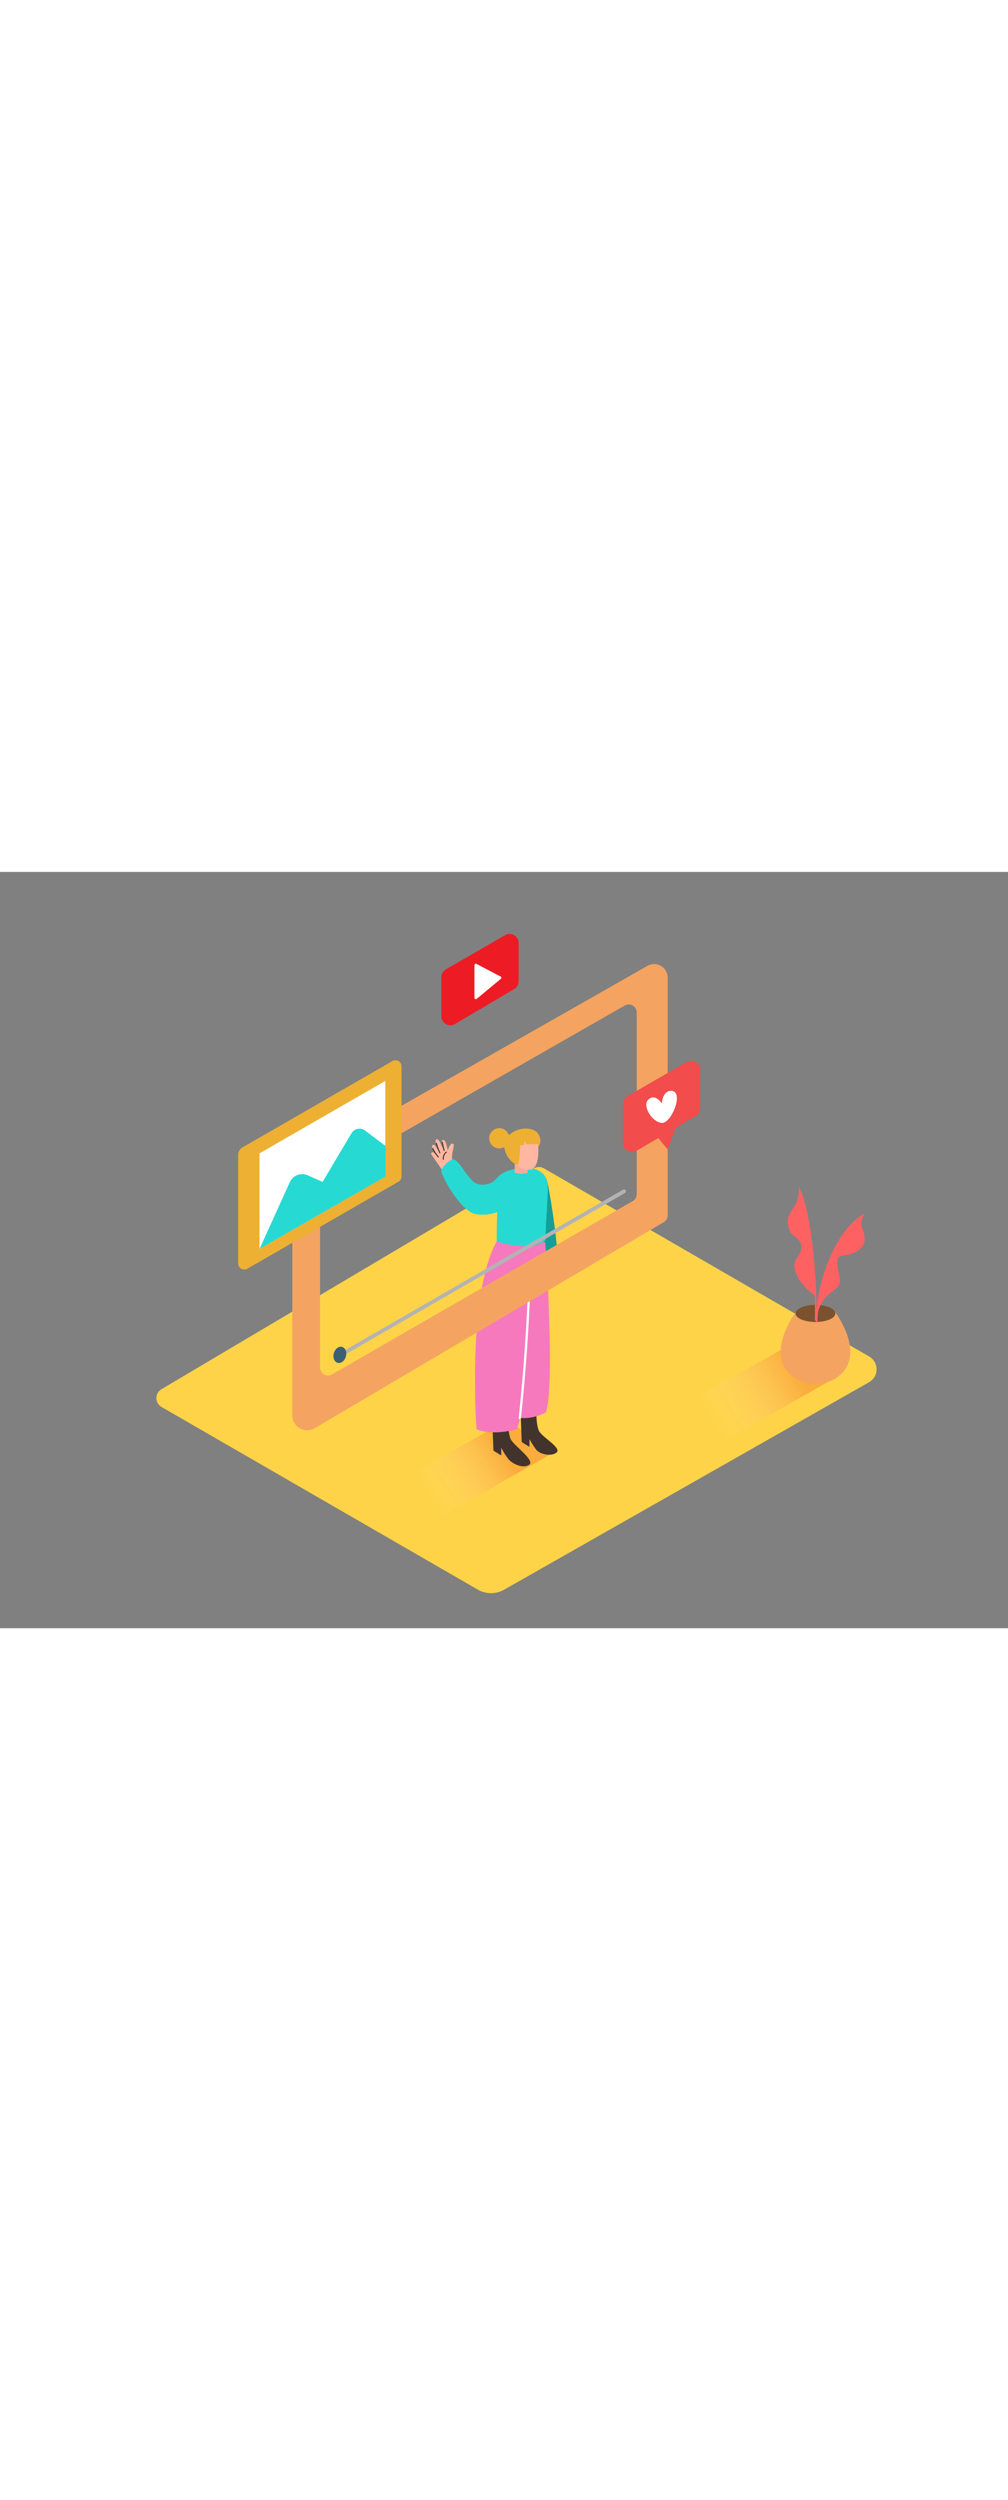 <svg id="Layer_1" data-name="Layer 1" xmlns="http://www.w3.org/2000/svg" xmlns:xlink="http://www.w3.org/1999/xlink" viewBox="0 0 400 300" data-imageid="digital-content-isometric" imageName="Digital content" class="illustrations_image" style="width: 121px;"><rect x="0" y="0" width="400" height="300" fill="#808080" stroke="none"/><defs><linearGradient id="linear-gradient" x1="169.86" y1="247.72" x2="199.82" y2="228.78" gradientUnits="userSpaceOnUse"><stop offset="0" stop-color="#fff" stop-opacity="0"/><stop offset="0.98" stop-color="#f15a24"/></linearGradient><linearGradient id="linear-gradient-2" x1="281.51" y1="217.43" x2="316.29" y2="197.11" xlink:href="#linear-gradient"/></defs><title>61-70</title><path d="M64.09,212.23l125.53,72.47a10.52,10.52,0,0,0,10.46,0l144.82-82.3a5.87,5.87,0,0,0,0-10.18l-129-74.6a4.07,4.07,0,0,0-4.11,0L64.05,205.21A4.07,4.07,0,0,0,64.09,212.23Z" fill="#ffd348"/><path d="M220.09,228.87a.67.67,0,0,1,0-.73c.14-.25-3.62-1-3.48-1.26.18-.62-2.24-.75-2.07-1.37-6.34-2.81-7.64-3.78-12.46-8.44l-50.92,28.37,20.93,11.94,47.66-27.08Q219.9,229.58,220.09,228.87Z" opacity="0.32" fill="url(#linear-gradient)"/><path d="M333.37,198.38a.67.67,0,0,1,0-.73l.42-.76c.18-.62.36-1.23.52-1.85-6.34-2.81-14.14-3.8-19-8.46l-50.92,28.37,20.93,11.94L333,199.8Q333.18,199.08,333.37,198.38Z" opacity="0.32" fill="url(#linear-gradient-2)"/><path d="M176.94,38.64l23.52-13.57a3.56,3.56,0,0,1,5.34,3.08V43.42A3.56,3.56,0,0,1,204,46.49L180.53,60.34a3.56,3.56,0,0,1-5.37-3.07V41.72A3.56,3.56,0,0,1,176.94,38.64Z" fill="#ed1c24"/><path d="M188.27,37c0,2.61,0,10,0,12.93a.55.55,0,0,0,.9.42l9.58-7.94a.55.55,0,0,0-.1-.91l-9.56-5A.55.55,0,0,0,188.27,37Z" fill="#fff"/><path d="M216.68,121.53c1,.8,4.9,27.62,4.29,29.54s-6.58,4.85-6.58,4.85" fill="#159e97"/><path d="M181.08,121.27l-.38-.68a.62.62,0,0,0,.26-.78c-.32-.73-.66-1.46-1-2.19a.59.59,0,0,0,0-.27,16.36,16.36,0,0,1-.56-5c.15-1.36.55-2.66.69-4,0-.49-.51-.65-.87-.5a1.4,1.4,0,0,0-.69.72,4.7,4.7,0,0,0-.79,2.05,3.14,3.14,0,0,0-.23-.92l-.27-1.11a8.09,8.09,0,0,0-.58-1.7c-.26-.51-.84-.74-1.13-.41-.44.5,0,1.42.07,2s.18,1.1.33,1.69c-.23-.55-.69-1.5-1-2.17-.23-.51-.89-2.17-1.63-1.95s-.38,1.36-.18,1.9l.57,1.54c.17.46.36,1.06.56,1.48,0,0-.77-1.12-1.15-1.72s-.63-1.16-1.33-.95c-.45.14-.42.8-.21,1.19.55,1,1.17,2.06,1.81,3-.41-.38-.81-.78-1.24-1.15a.6.6,0,0,0-1,.5.5.5,0,0,0,.09.31l5.31,7.63a11.17,11.17,0,0,0,2.16,3.28c.51.54,1.32-.28.81-.81l-.07-.08a.57.57,0,0,0,0-.09.61.61,0,0,0,.41-.31l0,0a.58.58,0,0,0,.18.08A.57.57,0,0,0,181.08,121.27Z" fill="#ffb7a2"/><path d="M177,111a3.48,3.48,0,0,0-1.3,3c0,.26.43.26.41,0a3.11,3.11,0,0,1,1.18-2.73C177.49,111.17,177.2,110.88,177,111Z" fill="#42342d"/><path d="M176.44,110.42q-.44-1.61-.74-3.24c0-.26-.44-.15-.39.11q.3,1.64.74,3.24A.2.2,0,0,0,176.44,110.42Z" fill="#42342d"/><path d="M174.72,111.32a23.33,23.33,0,0,1-1.34-3.69.2.2,0,0,0-.39.11,24,24,0,0,0,1.38,3.79C174.48,111.77,174.83,111.56,174.72,111.32Z" fill="#42342d"/><path d="M174.09,112.92a15.32,15.32,0,0,1-2.18-3.3c-.12-.24-.47,0-.35.21a15.73,15.73,0,0,0,2.25,3.38C174,113.41,174.26,113.12,174.09,112.92Z" fill="#42342d"/><path d="M212.82,211.44s-.3,8.08,1.19,10.52,8.85,6.56,6.9,8.29-6.54.86-8.07-1A38.24,38.24,0,0,1,210.1,225l0,3.06s-3.07-1.83-3.07-1.95-.71-18.23-.71-18.23" fill="#42342d"/><path d="M201.65,214.84s-.3,8.06,1.19,10.49,9.25,8,7.29,9.73-6.54.14-8.44-2.22a27.85,27.85,0,0,1-2.78-4.44l0,3.05s-3.09-1.82-3.1-1.94-.71-18.18-.71-18.18" fill="#42342d"/><path d="M216.28,146.79c.39,1,4,60.17.19,67.7a19.14,19.14,0,0,1-10,2.12L205.18,221s-9.34,2.9-16.08.08c0,0-3.9-52.84,8-74.53" fill="#f679bd"/><path d="M216.4,146.13c.23-2.71.23-6.3.28-6.93q.17-2.42.31-4.84.17-2.93.29-5.87c.12-2.82.44-6.13-1.51-8.45s-6.49-3.21-9.5-2.82a12.51,12.51,0,0,0-7.79,4.81,180.81,180.81,0,0,0-1.36,24.55C202.94,148.29,211.84,149.93,216.4,146.13Z" fill="#27d9d3"/><path d="M205.84,117.68a14.33,14.33,0,0,0-6.8,2.11c-1.56,1-2.45,2.67-4.14,3.51-2.27,1.14-5.59,1.13-7.45-.79a41.41,41.41,0,0,1-2.83-3.45c-.7-.89-3.57-5.55-5.08-5-1.77.66-4.31,3.15-4.42,4.56s7.37,16.16,14,17.19a17.64,17.64,0,0,0,11.81-2.62" fill="#27d9d3"/><path d="M204.25,115.1v4.22a8.6,8.6,0,0,0,5.1,0v-3.79" fill="#fcaa97"/><path d="M213.07,105.4c.3.07,2.16,12.64-3.05,12.74s-6.22-4-6.38-5.06,1.5-4.24,2-5.43S211.79,105.09,213.07,105.4Z" fill="#ffb7a2"/><path d="M213.71,104.13c-1.57-2.84-7.66-3.49-11.9.4a6.22,6.22,0,0,0-1.71,4.26,8.94,8.94,0,0,0,5,7.43s0,0,0,0,0-.16,0-.23,0-.11,0-.17a11.1,11.1,0,0,1,.69-6.94c1-2,3.13-2.54,5.19-2.86a6.5,6.5,0,0,1,2-.2l.67,3.23A4.35,4.35,0,0,0,213.71,104.13Z" fill="#edb033"/><circle cx="198.12" cy="105.68" r="4.01" transform="translate(-6.85 13.99) rotate(-3.98)" fill="#edb033"/><path d="M213.68,108h-4.95l-.46-1.48-.43,1.84-1.41.09s-.07,7.59-1.15,7.76-2.6-3.1-2.76-5,.89-6,4.46-7.12C211.47,102.69,213.47,104.48,213.68,108Z" fill="#edb033"/><path d="M209.7,160.94q-.93,27.91-3.86,55.7c-.06.57.84.57.9,0q2.93-27.77,3.86-55.7C210.62,160.37,209.72,160.37,209.7,160.94Z" fill="#fff"/><path d="M116,119.26v96.31a5.91,5.91,0,0,0,8.92,5.09l138.45-81.71a3.18,3.18,0,0,0,1.57-2.74V41.91a5.35,5.35,0,0,0-8-4.65L117.62,116.49A3.18,3.18,0,0,0,116,119.26Zm135.06,11.32L131.78,199.31a3.18,3.18,0,0,1-4.77-2.76V124a3.18,3.18,0,0,1,1.6-2.76L247.91,53a3.18,3.18,0,0,1,4.76,2.76v72.06A3.18,3.18,0,0,1,251.08,130.58Z" fill="#f4a460" class="target-color"/><path d="M134.77,192.71l99.11-57.22L248,127.34a.75.75,0,0,0-.76-1.3l-99.11,57.22L134,191.42a.75.75,0,0,0,.76,1.3Z" fill="#b3b3b3"/><path d="M94.51,112.2v43.12a2.41,2.41,0,0,0,3.61,2.09l60-34.53a2.41,2.41,0,0,0,1.21-2.09V77.1A2.41,2.41,0,0,0,155.76,75L96.19,109.3A3.35,3.35,0,0,0,94.51,112.2Z" fill="#edb033"/><polygon points="102.98 111.64 102.98 149.52 152.9 120.81 152.9 82.91 102.98 111.64" fill="#fff"/><path d="M103,149.52l12-26.44a5.42,5.42,0,0,1,7.14-2.72l5.87,2.61,11.44-19.27a3.73,3.73,0,0,1,5.46-1.08l8.06,6.07v12.13Z" fill="#27d9d3"/><path d="M249,88.94l23.52-13.57a3.56,3.56,0,0,1,5.34,3.08V93.72a3.56,3.56,0,0,1-1.75,3.07l-23.52,13.85a3.56,3.56,0,0,1-5.37-3.07V92A3.56,3.56,0,0,1,249,88.94Z" fill="#f24c4c"/><polyline points="260.75 105.03 265.01 110.15 268.49 100.36" fill="#f24c4c"/><path d="M262.63,91.88s-2.88-4.66-5.72-1.13c-1.63,2,1.33,8.17,5.57,8.81,3.84.58,9.24-12.58,3.86-12.72C262.86,86.74,262.63,91.88,262.63,91.88Z" fill="#fff"/><path d="M331.34,174.48c-.72-1.55-3.92-2.72-7.75-2.72s-7.18,1.23-7.79,2.84c-4.51,6.31-8.94,16.58-3.4,23.46A14.12,14.12,0,0,0,323.28,203h.67a14.12,14.12,0,0,0,10.88-4.92C340.4,191.13,335.87,180.77,331.34,174.48Z" fill="#f4a460" class="target-color"/><ellipse cx="323.59" cy="175.14" rx="7.9" ry="3.39" opacity="0.5"/><path d="M332.82,146.39A65.38,65.38,0,0,0,324,173.47,189.11,189.11,0,0,0,320.87,139c-.08-.4-.69-.23-.62.17a188.21,188.21,0,0,1,3.11,38.57.3.3,0,0,0,.41.29c0,.09,0,.19,0,.28a.32.32,0,0,0,.64,0,64.71,64.71,0,0,1,9-31.6A.32.32,0,0,0,332.82,146.39Z" fill="#fe6162"/><path d="M327.82,156.91s4.89-15.73,15.39-21.54c0,0-2.13,3.12-1.13,5.67s2.55,7.09-2.41,9.65-7.8,0-7.38,5,2.39,7.38-.79,9.79-5.9,4.51-7,9.7C324.54,175.14,325.74,162.14,327.82,156.91Z" fill="#fe6162"/><path d="M323.16,155.25s-2-24.16-6.28-30.27a11.23,11.23,0,0,1-1.19,6.8c-1.84,3.49-3.82,4.71-2.76,9.26s5.38,3.64,5,8.2-4,3.7-2.21,9.44,7.93,9.53,7.93,9.53" fill="#fe6162"/><ellipse cx="134.86" cy="191.59" rx="3.28" ry="2.48" transform="translate(-86.52 268.28) rotate(-73.97)" fill="#3c6071"/></svg>